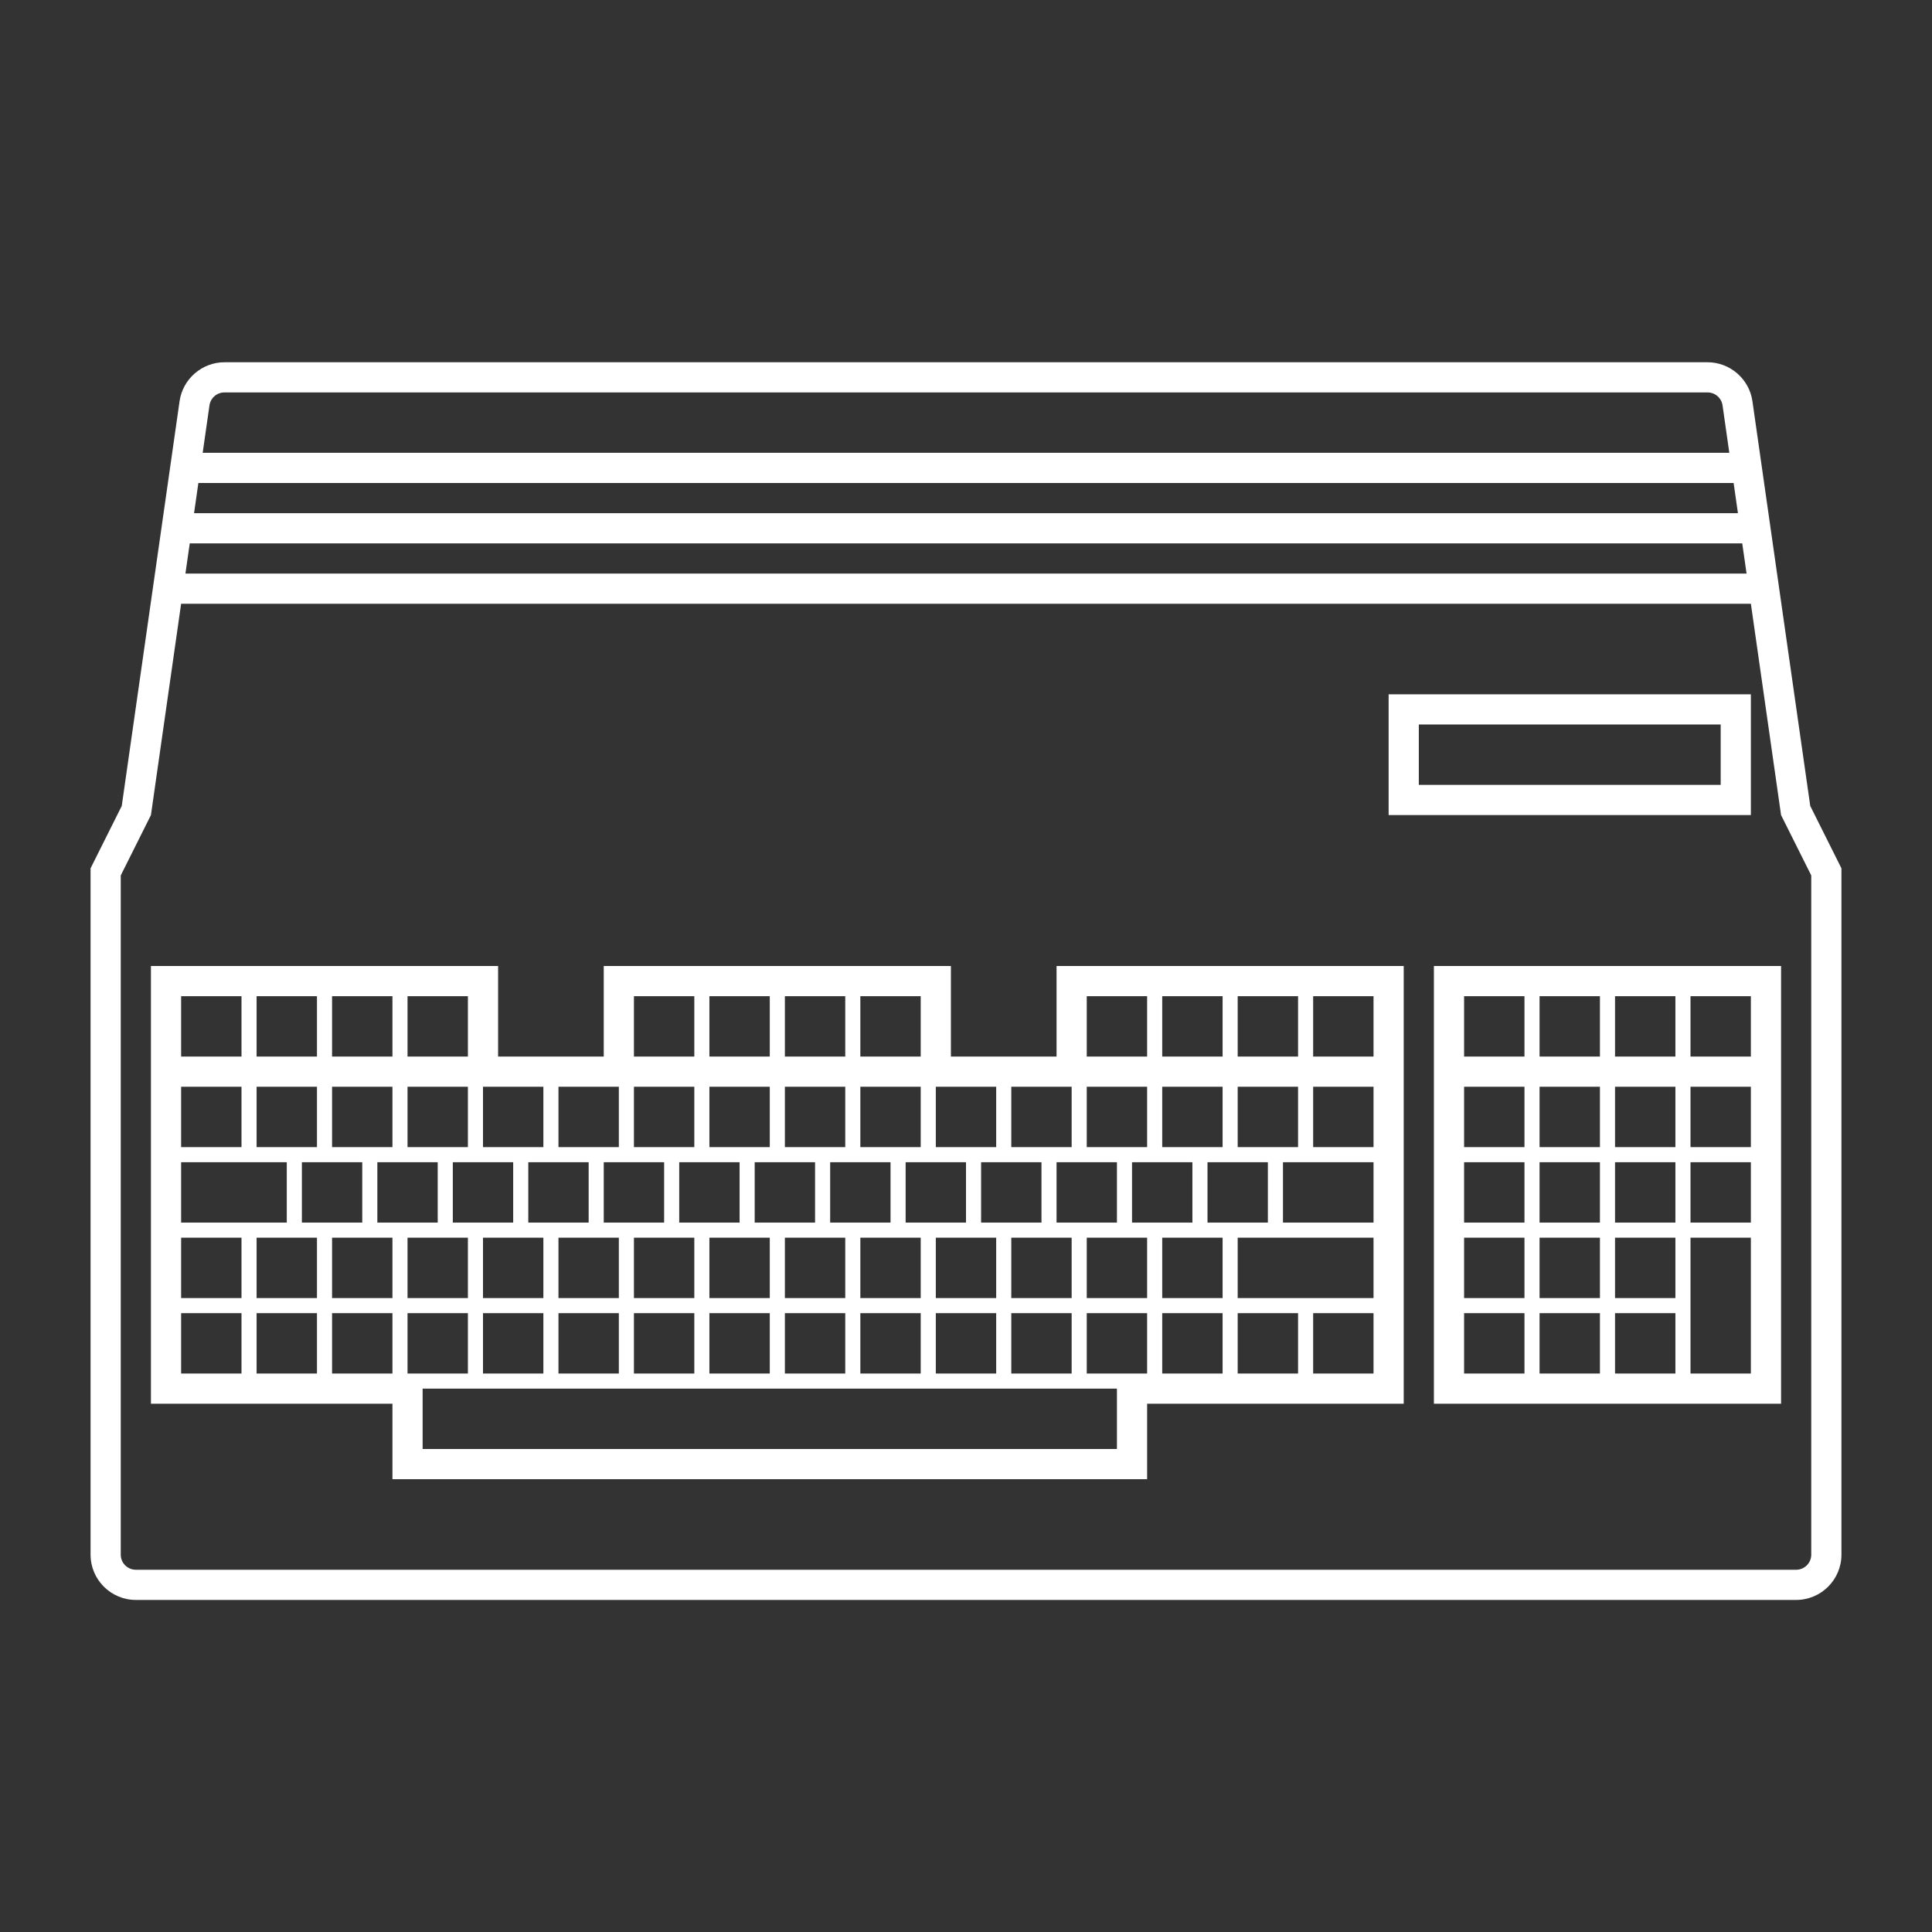 <?xml version="1.0" encoding="iso-8859-1"?>
<!-- Generator: Adobe Illustrator 28.1.0, SVG Export Plug-In . SVG Version: 6.00 Build 0)  -->
<svg version="1.1" id="Layer_1" xmlns="http://www.w3.org/2000/svg" xmlns:xlink="http://www.w3.org/1999/xlink" x="0px" y="0px"
	 viewBox="0 0 256 256" style="enable-background:new 0 0 256 256;" xml:space="preserve">
<rect x="0" y="0" width="256" height="256" fill="#333333" stroke="none"/>
<g>
	<path style="fill:#FFFFFF;" d="M243.578,114.211l-3.71-7.419l-7.663-53.64c-0.42-2.937-2.973-5.151-5.94-5.151H29.735
		c-2.967,0-5.52,2.215-5.94,5.151l-7.663,53.64l-3.71,7.419L12,115.056V116v90c0,3.308,2.692,6,6,6h220c3.308,0,6-2.692,6-6v-90
		v-0.944L243.578,114.211z M231.429,76H24.571l0.571-4h205.714L231.429,76z M230.286,68H25.714l0.571-4h203.429L230.286,68z
		 M29.735,52h196.531c0.995,0,1.839,0.732,1.98,1.717L229.143,60H26.857l0.898-6.283C27.895,52.732,28.739,52,29.735,52z M240,206
		c0,1.105-0.895,2-2,2H18c-1.105,0-2-0.895-2-2v-90l4-8l4-28h208l4,28l4,8V206z"/>
	<path style="fill:#FFFFFF;" d="M232,108v-4v-8v-4h-4h-40h-4v4v8v4h4h40H232z M188,96h40v8h-40V96z"/>
	<path style="fill:#FFFFFF;" d="M226,128h-4h-6h-4h-6h-4h-8h-4v4v8v4v8v4v6v4v6v4v6v4h4h6h4h6h4h6h4h8h4v-4v-18v-4v-6v-4v-6v-4v-8
		v-4h-4H226z M202,182h-8v-8h8V182z M202,172h-8v-8h8V172z M202,162h-8v-8h8V162z M202,152h-8v-8h8V152z M202,140h-8v-8h8V140z
		 M212,182h-8v-8h8V182z M212,172h-8v-8h8V172z M212,162h-8v-8h8V162z M212,152h-8v-8h8V152z M212,140h-8v-8h8V140z M222,182h-8v-8
		h8V182z M222,172h-8v-8h8V172z M222,162h-8v-8h8V162z M222,152h-8v-8h8V152z M222,140h-8v-8h8V140z M232,182h-8v-18h8V182z
		 M232,162h-8v-8h8V162z M232,152h-8v-8h8V152z M232,140h-8v-8h8V140z"/>
	<path style="fill:#FFFFFF;" d="M176,128h-4h-6h-4h-6h-4h-8h-4v4v8h-4h-4h-6v-8v-4h-4h-6h-4h-6h-4h-6h-4h-8h-4v4v8h-4h-4h-6v-8v-4
		h-4h-6h-4h-6h-4h-6h-4h-8h-4v4v8v4v8v4v6v4v6v4v6v4h4h6h4h6h4h6h2v6v4h4h92h4v-4v-6h2h6h4h6h4h8h4v-4v-8v-4v-6v-4v-6v-4v-6v-4v-8
		v-4h-4H176z M164,132h8v8h-8V132z M164,144h8v8h-8V144z M154,132h8v8h-8V132z M154,144h8v8h-8V144z M144,132h8v8h-8V132z M144,144
		h8v8h-8V144z M134,172v-8h8v8H134z M142,174v8h-8v-8H142z M140,162v-8h8v8H140z M134,144h8v8h-8V144z M138,154v8h-8v-8H138z
		 M124,172v-8h8v8H124z M132,174v8h-8v-8H132z M124,144h8v8h-8V144z M128,154v8h-8v-8H128z M114,172v-8h8v8H114z M122,174v8h-8v-8
		H122z M114,132h8v8h-8V132z M114,144h8v8h-8V144z M118,154v8h-8v-8H118z M104,172v-8h8v8H104z M112,174v8h-8v-8H112z M104,132h8v8
		h-8V132z M104,144h8v8h-8V144z M108,154v8h-8v-8H108z M94,172v-8h8v8H94z M102,174v8h-8v-8H102z M94,132h8v8h-8V132z M94,144h8v8
		h-8V144z M98,154v8h-8v-8H98z M74,172v-8h8v8H74z M82,174v8h-8v-8H82z M80,162v-8h8v8H80z M84,174h8v8h-8V174z M84,172v-8h8v8H84z
		 M84,132h8v8h-8V132z M84,144h8v8h-8V144z M74,144h8v8h-8V144z M78,154v8h-8v-8H78z M64,172v-8h8v8H64z M72,174v8h-8v-8H72z
		 M64,144h8v8h-8V144z M68,154v8h-8v-8H68z M62,164v8h-8v-8H62z M54,132h8v8h-8V132z M54,144h8v8h-8V144z M58,154v8h-8v-8H58z
		 M44,132h8v8h-8V132z M44,144h8v8h-8V144z M34,132h8v8h-8V132z M34,144h8v8h-8V144z M24,132h8v8h-8V132z M24,144h8v8h-8V144z
		 M32,182h-8v-8h8V182z M32,172h-8v-8h8V172z M24,162v-8h14v8H24z M42,182h-8v-8h8V182z M42,172h-8v-8h8V172z M40,162v-8h8v8H40z
		 M52,182h-8v-8h8V182z M52,172h-8v-8h8V172z M54,182v-8h8v8H54z M148,192H56v-8h92V192z M152,182h-8v-8h8V182z M152,172h-8v-8h8
		V172z M150,162v-8h8v8H150z M162,182h-8v-8h8V182z M162,172h-8v-8h8V172z M160,162v-8h8v8H160z M172,182h-8v-8h8V182z M182,182h-8
		v-8h8V182z M182,172h-18v-8h18V172z M182,162h-12v-8h12V162z M182,152h-8v-8h8V152z M182,140h-8v-8h8V140z"/>
</g>
</svg>

